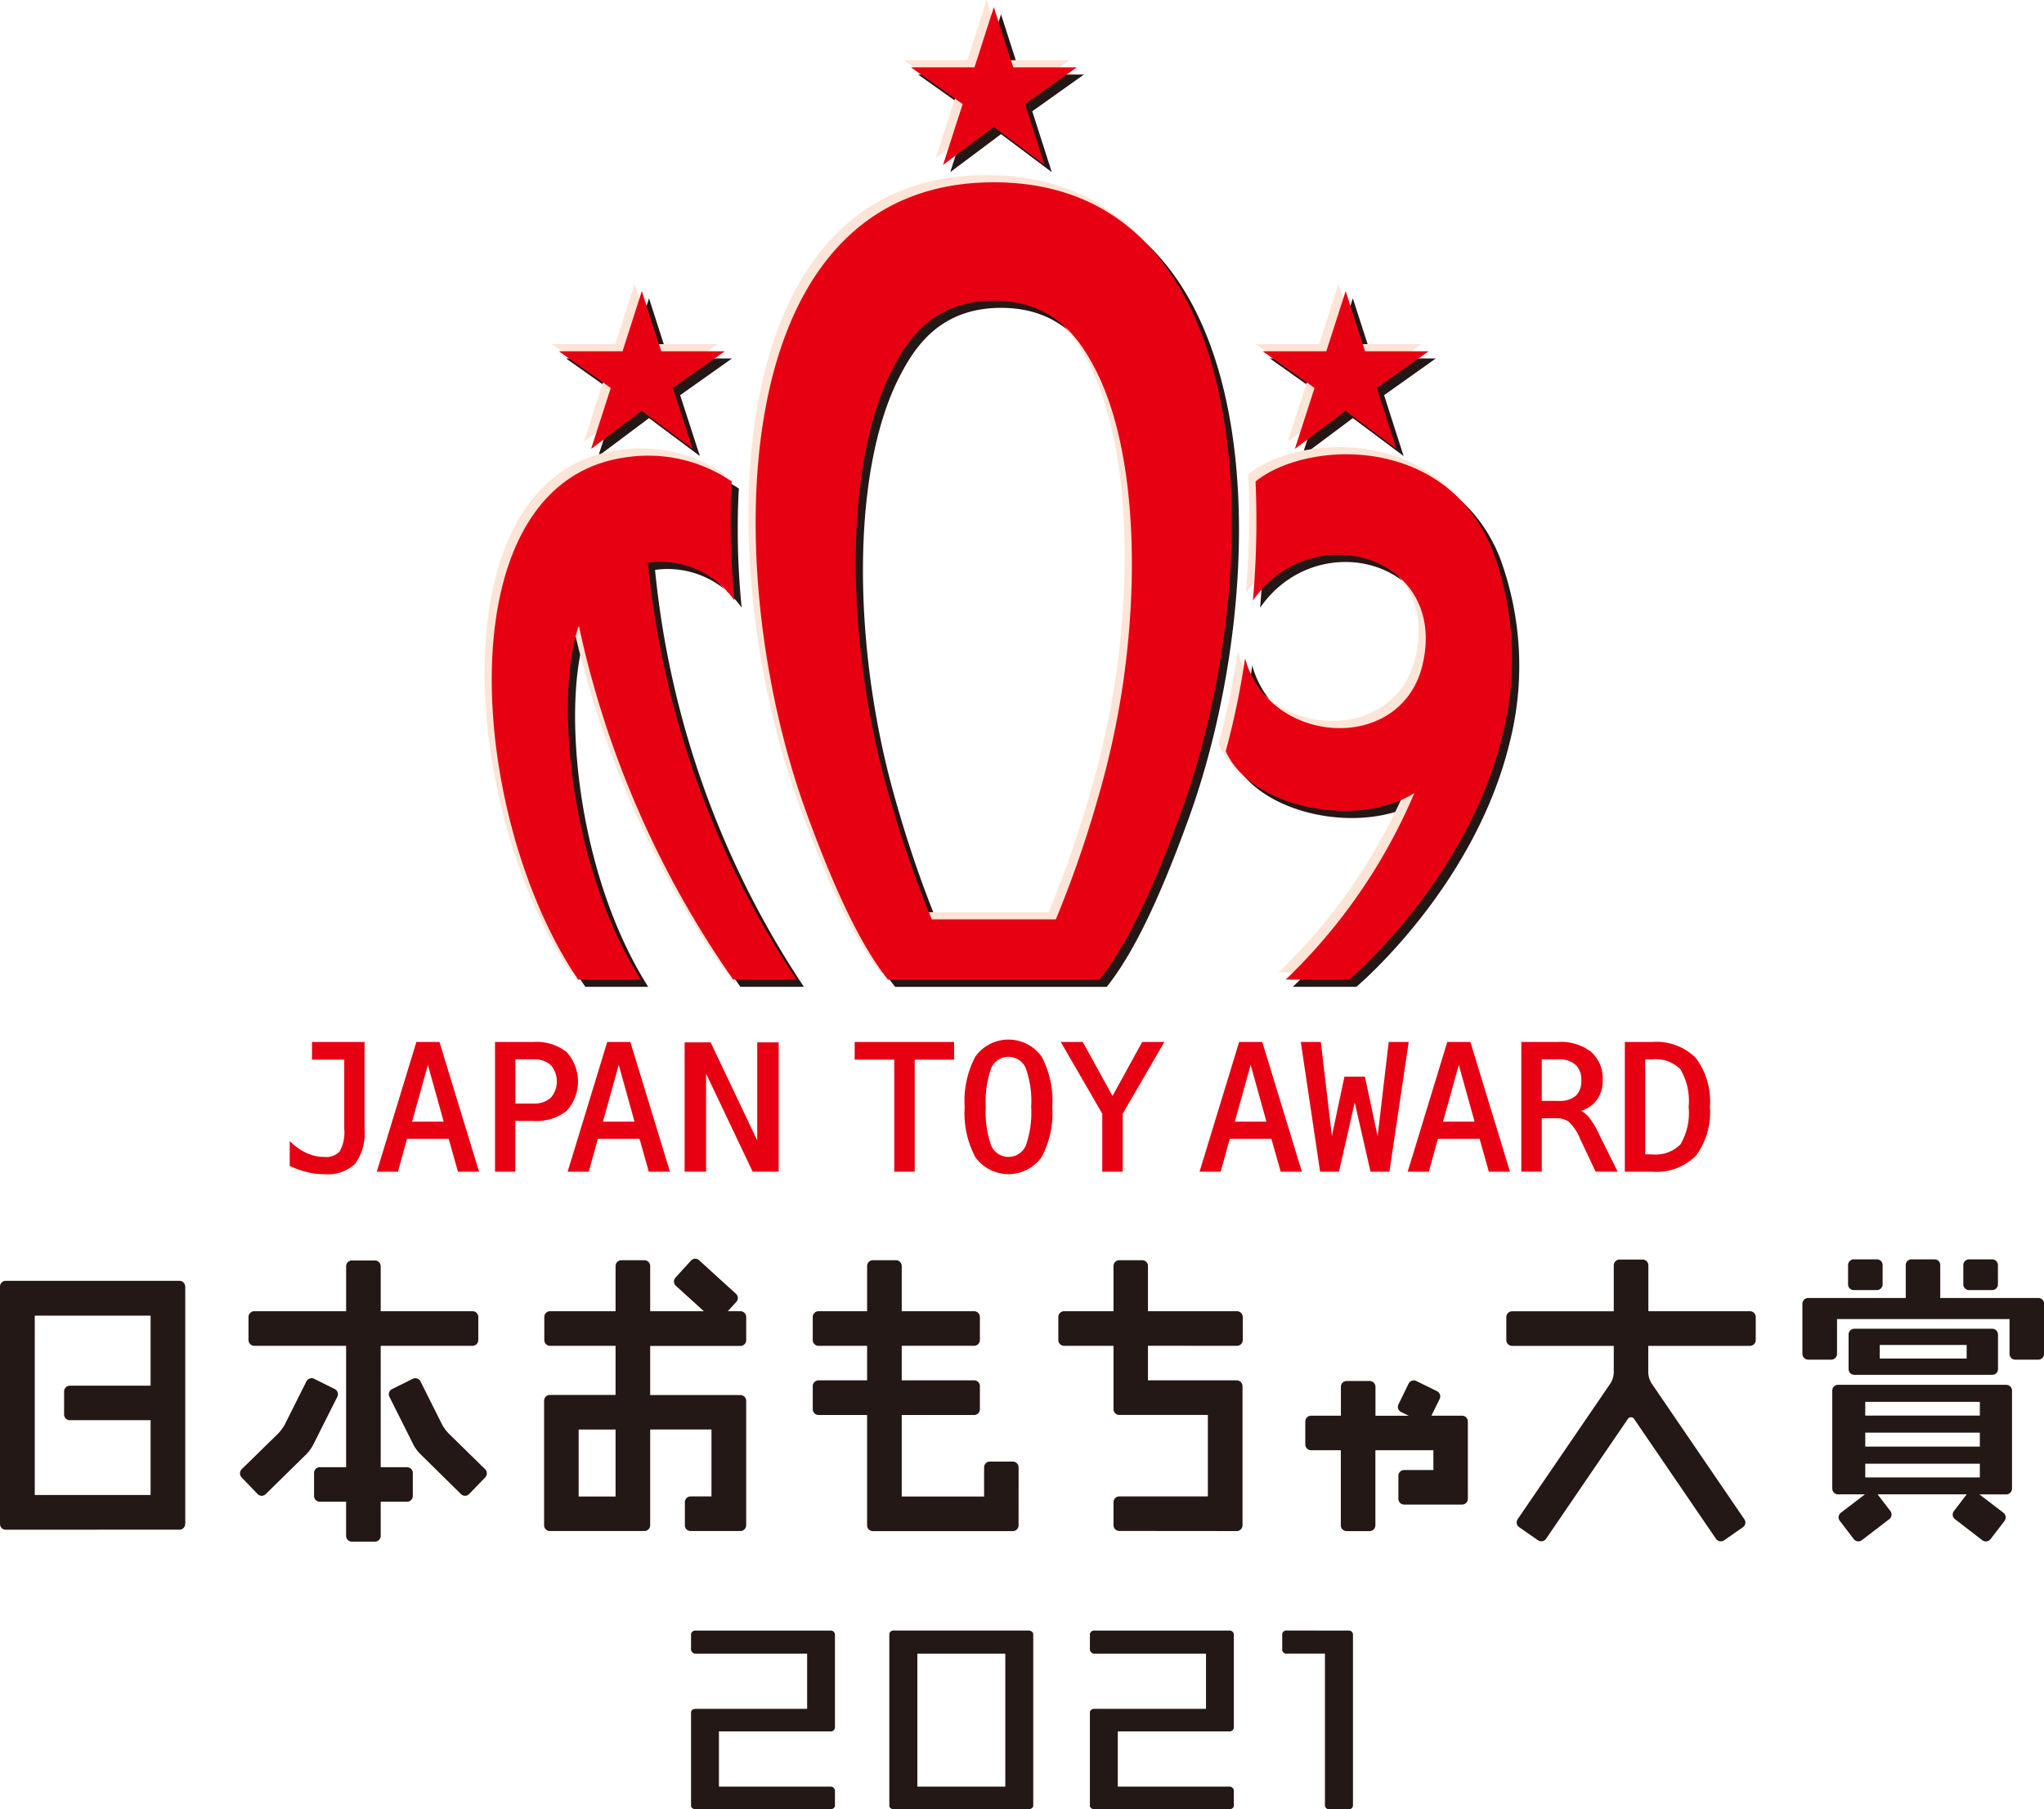 <svg xmlns="http://www.w3.org/2000/svg" width="54.297mm" height="48.071mm" viewBox="0 0 153.912 136.263">
  <defs>
    <style>
      .cls-1 {
        fill: #231815;
      }

      .cls-2 {
        fill: #fce4d6;
      }

      .cls-3, .cls-4 {
        fill: #e60012;
      }

      .cls-4 {
        stroke: #e60012;
        stroke-miterlimit: 10;
        stroke-width: 0.25px;
      }
    </style>
  </defs>
  <g id="レイヤー_2" data-name="レイヤー 2">
    <g id="レイヤー_1-2" data-name="レイヤー 1">
      <path class="cls-1" d="M62.528,130.4a.319.319,0,0,0,.343-.277v-7.046a.319.319,0,0,0-.343-.273H52.377a.318.318,0,0,0-.342.273v1.18a.343.343,0,0,0,.342.286h8.4V128.7h-8.4c-.182,0-.342.105-.342.262v7.044c0,.136.16.257.342.257H62.528c.183,0,.343-.121.343-.257v-1.141a.325.325,0,0,0-.343-.31H54.135V130.4Z"/>
      <path class="cls-1" d="M92.563,130.4a.319.319,0,0,0,.343-.277v-7.046a.32.32,0,0,0-.343-.273H82.412a.32.32,0,0,0-.343.273v1.18a.344.344,0,0,0,.343.286h8.4V128.7h-8.4c-.182,0-.343.105-.343.262v7.044c0,.136.161.257.343.257H92.563c.182,0,.343-.121.343-.257v-1.141a.326.326,0,0,0-.343-.31H84.17V130.4Z"/>
      <path class="cls-1" d="M77.439,122.8H67.309a.309.309,0,0,0-.343.273v12.93c0,.136.145.257.343.257h10.13c.2,0,.364-.121.364-.257v-12.93C77.8,122.926,77.642,122.8,77.439,122.8ZM75.7,124.542v10.013H69.077V124.542Z"/>
      <path class="cls-1" d="M96.883,122.8a.306.306,0,0,0-.332.264v1.211a.305.305,0,0,0,.332.264h2.884V136a.316.316,0,0,0,.343.264h1.436a.305.305,0,0,0,.332-.264v-12.93a.306.306,0,0,0-.332-.264Z"/>
      <path class="cls-1" d="M110.1,106.622h-2.315l.626-1.273a.441.441,0,0,0-.207-.575l-1.559-.766a.434.434,0,0,0-.579.2l-.762,1.563a.428.428,0,0,0,.2.575l.574.279h-2.506V104.44a.438.438,0,0,0-.439-.432h-1.734a.435.435,0,0,0-.43.432v2.182H98.729a.439.439,0,0,0-.441.433v1.738a.439.439,0,0,0,.441.432h2.234v5.656a.436.436,0,0,0,.43.432h1.734a.439.439,0,0,0,.439-.432v-5.656h4.368v1.49h-2.2a.431.431,0,0,0-.436.431v1.737a.434.434,0,0,0,.436.431h4.36a.431.431,0,0,0,.435-.431v-5.828A.434.434,0,0,0,110.1,106.622Z"/>
      <path class="cls-1" d="M93.147,101.359a.437.437,0,0,0,.432-.435V99.191a.438.438,0,0,0-.432-.439H86.441V95.345a.435.435,0,0,0-.426-.434H84.273a.435.435,0,0,0-.426.434v3.407H80.128a.437.437,0,0,0-.437.439v1.733a.436.436,0,0,0,.437.435h3.719v4.769a.434.434,0,0,0,.426.438h6.678V112.7H84.273a.435.435,0,0,0-.426.442v1.73a.432.432,0,0,0,.426.43l8.846.008a.439.439,0,0,0,.442-.432V104.4a.444.444,0,0,0-.442-.443H86.441v-2.6Z"/>
      <path class="cls-1" d="M76.7,110.51a.438.438,0,0,0-.433-.434h-1.73a.432.432,0,0,0-.434.434v2.2H67.9v-6.141h5.455a.435.435,0,0,0,.43-.438V104.4a.439.439,0,0,0-.43-.443H67.9v-2.6h5.455a.434.434,0,0,0,.43-.435V99.191a.435.435,0,0,0-.43-.439H67.9V95.345a.438.438,0,0,0-.43-.434H65.725a.438.438,0,0,0-.432.434v3.407H61.632a.438.438,0,0,0-.432.439v1.733a.437.437,0,0,0,.432.435h3.661v2.6H61.632a.442.442,0,0,0-.432.443v1.728a.438.438,0,0,0,.432.438h3.661v8.315a.437.437,0,0,0,.432.432H76.264a.438.438,0,0,0,.433-.432Z"/>
      <path class="cls-1" d="M55.413,97.437,52.64,94.911a.433.433,0,0,0-.61.03l-1.168,1.283a.439.439,0,0,0,.028.614L53,98.752H48.959V95.345a.44.44,0,0,0-.439-.434H46.787a.442.442,0,0,0-.435.434v3.407H41.413a.435.435,0,0,0-.427.439v1.733a.434.434,0,0,0,.427.435h4.939v3.7H41.4a.4.4,0,0,0-.16.032.436.436,0,0,0-.27.4v9.385a.436.436,0,0,0,.43.432H48.52a.438.438,0,0,0,.439-.432v-7.215h4.614v5.041H52a.431.431,0,0,0-.43.438v1.736a.43.43,0,0,0,.43.432h3.751a.441.441,0,0,0,.437-.432V105.5a.437.437,0,0,0-.268-.4.445.445,0,0,0-.169-.032H48.959v-3.7h6.8a.437.437,0,0,0,.43-.435V99.191a.438.438,0,0,0-.43-.439H54.8l.643-.7A.426.426,0,0,0,55.413,97.437Zm-9.061,15.27h-2.78v-5.041h2.78Z"/>
      <path class="cls-1" d="M13.95,96.894h-.006a.436.436,0,0,0-.432-.432H.428A.433.433,0,0,0,0,96.894v17.884a.43.43,0,0,0,.428.431l13.033-.006c.019,0,.033.006.051.006a.434.434,0,0,0,.432-.431v-.016h.006Zm-2.61,7.466H5.261a.434.434,0,0,0-.434.434v1.734h0a.427.427,0,0,0,.434.432H11.34v5.634H2.618V99.086H11.34Z"/>
      <path class="cls-1" d="M139.592,97.163h1.738a.432.432,0,0,0,.43-.438V95.278a.43.43,0,0,0-.43-.432h-1.738a.432.432,0,0,0-.434.432v1.447A.434.434,0,0,0,139.592,97.163Zm8.685,0H150a.44.44,0,0,0,.443-.438V95.278a.437.437,0,0,0-.438-.432h-1.726a.438.438,0,0,0-.443.432v1.447A.44.44,0,0,0,148.277,97.163Zm1.734,6.38a.43.43,0,0,0,.438-.43v-2.607a.438.438,0,0,0-.438-.434H139.63a.432.432,0,0,0-.432.434v2.607a.424.424,0,0,0,.432.43Zm-8.466-2.249h6.543v1.024h-6.543Zm11.937-3.539H146.1V95.278a.431.431,0,0,0-.431-.432h-1.73a.434.434,0,0,0-.438.432v2.477h-7.343a.443.443,0,0,0-.439.434v3.773a.444.444,0,0,0,.439.439h1.736a.439.439,0,0,0,.434-.439V99.344h12.989v2.618a.434.434,0,0,0,.434.439h1.734a.432.432,0,0,0,.43-.439V98.189A.43.43,0,0,0,153.482,97.755Zm-2.413,6.54H138.407a.432.432,0,0,0-.438.427v7.389a.437.437,0,0,0,.438.435h2.022l-1.815,1.387a.434.434,0,0,0-.076.61l1.052,1.374h0a.43.43,0,0,0,.607.08l2.066-1.585a.44.44,0,0,0,.085-.607l-.968-1.259h6.712l-.964,1.259a.43.43,0,0,0,.077.607L149.266,116a.445.445,0,0,0,.62-.08l1.052-1.374a.447.447,0,0,0-.074-.61l-1.813-1.387h2.018a.431.431,0,0,0,.434-.435v-7.389A.426.426,0,0,0,151.069,104.3Zm-1.988,6.976h-8.628v-1.034h8.628Zm0-2.322h-8.628V107.9h8.628Zm0-2.337h-8.628v-1.031h8.628Z"/>
      <path class="cls-1" d="M25.214,104.617l-1.553-.772a.442.442,0,0,0-.588.191l-1.621,3.234a3.167,3.167,0,0,1-.506.694L18.2,110.651a.448.448,0,0,0-.006.62l1.2,1.248a.425.425,0,0,0,.611.01l3.069-3.013a3.121,3.121,0,0,0,.5-.687l1.826-3.633A.434.434,0,0,0,25.214,104.617Zm5.438,5.885H28.667v-9.143H35.58a.434.434,0,0,0,.436-.435V99.191a.435.435,0,0,0-.436-.439H28.667V95.363a.439.439,0,0,0-.437-.432H26.5a.437.437,0,0,0-.437.432v3.389H19.15a.439.439,0,0,0-.437.439v1.733a.438.438,0,0,0,.437.435h6.912V110.5H24.083a.432.432,0,0,0-.434.431v1.737a.429.429,0,0,0,.434.431h1.979v2.578a.436.436,0,0,0,.437.431H28.23a.438.438,0,0,0,.437-.431V113.1h1.985a.431.431,0,0,0,.432-.431v-1.737A.434.434,0,0,0,30.652,110.5Zm5.877.149-2.741-2.687a3.046,3.046,0,0,1-.507-.694l-1.619-3.234a.442.442,0,0,0-.587-.191l-1.553.772a.43.43,0,0,0-.2.579l1.821,3.633a3.011,3.011,0,0,0,.513.687l3.059,3.013a.428.428,0,0,0,.613-.01l1.207-1.248A.446.446,0,0,0,36.529,110.651Z"/>
      <path class="cls-1" d="M131.78,98.752h-7.659V95.3a.437.437,0,0,0-.438-.439h-1.73a.445.445,0,0,0-.438.439v3.457h-7.652a.439.439,0,0,0-.438.439v1.733a.439.439,0,0,0,.438.435h7.652v2.027a1.6,1.6,0,0,1-.244.789l-6.993,10.237a.438.438,0,0,0,.113.6l1.423.991a.433.433,0,0,0,.6-.112l6.154-9.017a.282.282,0,0,1,.489,0l6.157,9.017a.442.442,0,0,0,.611.112l1.42-.991a.43.43,0,0,0,.1-.6l-6.986-10.237a1.672,1.672,0,0,1-.245-.789v-2.027h7.659a.438.438,0,0,0,.433-.435V99.191A.439.439,0,0,0,131.78,98.752Z"/>
      <path class="cls-1" d="M75.372,14.271c-20.5,0-20.636,29.539-14.116,47.452,2.329,6.4,4.273,10.243,6.149,12.6H83.338c1.874-2.355,3.818-6.2,6.14-12.6C96,43.81,95.87,14.271,75.372,14.271ZM85.682,46.22A63.77,63.77,0,0,1,83.172,60.8a84.106,84.106,0,0,1-3.126,8.975h-9.34A85.983,85.983,0,0,1,67.591,60.8c-3.415-11.475-3.6-25.2.161-32.467,1.111-2.156,3.013-5.147,7.626-5.147s6.514,2.991,7.633,5.147C85.215,32.589,86.065,39.177,85.682,46.22Z"/>
      <path class="cls-1" d="M55.75,74.321h4.782a68.762,68.762,0,0,1-11.208-31.4,6.788,6.788,0,0,1,6.522,2.847S55.6,43.41,55.564,41c-.045-2.722.075-4.2.075-4.2a11.17,11.17,0,0,0-7.725-1.846c-14.092,1.656-12.17,27.124-3.839,39.365h4.731c-5.495-8.681-6.483-21.531-4.677-26.654A73.44,73.44,0,0,0,55.75,74.321Z"/>
      <polygon class="cls-1" points="51.216 29.761 55.116 26.999 50.331 26.999 48.87 22.464 47.418 26.999 42.625 26.999 46.53 29.761 45.053 34.347 48.87 31.489 52.7 34.347 51.216 29.761"/>
      <polygon class="cls-1" points="77.73 8.379 81.619 5.614 76.836 5.614 75.378 1.082 73.917 5.614 69.133 5.614 73.03 8.379 71.552 12.963 75.378 10.102 79.198 12.963 77.73 8.379"/>
      <polygon class="cls-1" points="104.222 29.761 108.114 26.999 103.332 26.999 101.867 22.464 100.41 26.999 95.624 26.999 99.524 29.761 98.046 34.347 101.867 31.489 105.693 34.347 104.222 29.761"/>
      <path class="cls-1" d="M113.654,56.015a23.468,23.468,0,0,0-.727-14.05c-3.55-8.782-14.042-8.251-17.843-5.163a68.573,68.573,0,0,1-.2,8.969c4.432-6.389,14.731-3.384,12.771,4.842-1.6,6.748-11.566,6.106-13.359-.493a61.168,61.168,0,0,1-1.461,6.992c1.857,4.252,9.82,5.889,14.2,3.158a42.329,42.329,0,0,1-9.686,14.051h4.785S110.963,66.915,113.654,56.015Z"/>
      <path class="cls-2" d="M74.291,13.189c-20.5,0-20.635,29.537-14.117,47.452,2.33,6.394,4.274,10.243,6.151,12.6H82.258c1.872-2.353,3.814-6.2,6.138-12.6C94.924,42.726,94.79,13.189,74.291,13.189ZM84.6,45.136a63.545,63.545,0,0,1-2.511,14.585A83.328,83.328,0,0,1,78.965,68.7H69.624a86.064,86.064,0,0,1-3.114-8.976c-3.417-11.474-3.606-25.2.16-32.466,1.113-2.157,3.015-5.147,7.624-5.147s6.516,2.99,7.635,5.147C84.135,31.505,84.985,38.094,84.6,45.136Z"/>
      <path class="cls-2" d="M54.669,73.237h4.783a68.725,68.725,0,0,1-11.21-31.4,6.791,6.791,0,0,1,6.523,2.848s-.243-2.361-.283-4.773c-.045-2.724.075-4.2.075-4.2a11.156,11.156,0,0,0-7.725-1.846C32.742,35.53,34.663,61,42.994,73.237h4.728c-5.492-8.68-6.48-21.531-4.677-26.652A73.445,73.445,0,0,0,54.669,73.237Z"/>
      <polygon class="cls-2" points="50.134 28.679 54.036 25.917 49.249 25.917 47.789 21.382 46.335 25.917 41.543 25.917 45.446 28.679 43.972 33.263 47.789 30.407 51.618 33.263 50.134 28.679"/>
      <polygon class="cls-2" points="76.647 7.297 80.538 4.53 75.755 4.53 74.294 0 72.837 4.53 68.051 4.53 71.948 7.297 70.468 11.88 74.294 9.02 78.118 11.88 76.647 7.297"/>
      <polygon class="cls-2" points="103.14 28.679 107.034 25.917 102.248 25.917 100.787 21.382 99.329 25.917 94.543 25.917 98.442 28.679 96.964 33.263 100.787 30.407 104.61 33.263 103.14 28.679"/>
      <path class="cls-2" d="M112.574,54.932a23.488,23.488,0,0,0-.729-14.051C108.3,32.1,97.8,32.632,94,35.72a68.573,68.573,0,0,1-.195,8.969c4.431-6.389,14.73-3.384,12.77,4.84-1.6,6.75-11.565,6.106-13.36-.492a60.692,60.692,0,0,1-1.461,6.991c1.858,4.252,9.82,5.89,14.2,3.159a42.3,42.3,0,0,1-9.688,14.05h4.787S109.881,65.833,112.574,54.932Z"/>
      <path class="cls-3" d="M74.832,13.73c-20.5,0-20.636,29.538-14.118,47.452,2.331,6.395,4.274,10.242,6.151,12.6H82.8c1.874-2.355,3.816-6.2,6.14-12.6C95.464,43.268,95.33,13.73,74.832,13.73Zm10.31,31.948A63.672,63.672,0,0,1,82.63,60.264a83.6,83.6,0,0,1-3.125,8.974H70.166a85.88,85.88,0,0,1-3.115-8.974c-3.416-11.477-3.605-25.206.159-32.467,1.113-2.158,3.015-5.147,7.626-5.147s6.514,2.989,7.633,5.147C84.675,32.047,85.525,38.636,85.142,45.678Z"/>
      <path class="cls-3" d="M55.209,73.779h4.783a68.718,68.718,0,0,1-11.208-31.4,6.791,6.791,0,0,1,6.521,2.847s-.241-2.359-.283-4.773c-.044-2.722.075-4.194.075-4.194a11.152,11.152,0,0,0-7.723-1.848C33.282,36.07,35.2,61.54,43.534,73.779h4.73C42.77,65.1,41.783,52.248,43.587,47.125A73.411,73.411,0,0,0,55.209,73.779Z"/>
      <polygon class="cls-3" points="50.675 29.219 54.576 26.457 49.791 26.457 48.33 21.924 46.877 26.457 42.083 26.457 45.988 29.219 44.513 33.805 48.33 30.949 52.158 33.805 50.675 29.219"/>
      <polygon class="cls-3" points="77.188 7.839 81.078 5.073 76.296 5.073 74.836 0.54 73.377 5.073 68.593 5.073 72.488 7.839 71.01 12.421 74.836 9.562 78.658 12.421 77.188 7.839"/>
      <polygon class="cls-3" points="103.68 29.219 107.574 26.457 102.79 26.457 101.327 21.924 99.869 26.457 95.084 26.457 98.984 29.219 97.504 33.805 101.327 30.949 105.152 33.805 103.68 29.219"/>
      <path class="cls-3" d="M113.114,55.475a23.493,23.493,0,0,0-.727-14.053c-3.55-8.781-14.042-8.248-17.844-5.16a68.352,68.352,0,0,1-.2,8.967c4.431-6.387,14.73-3.382,12.772,4.842-1.6,6.75-11.566,6.106-13.361-.493A61.011,61.011,0,0,1,92.3,56.572c1.857,4.251,9.821,5.888,14.2,3.157a42.343,42.343,0,0,1-9.688,14.05H101.6S110.421,66.373,113.114,55.475Z"/>
      <path class="cls-4" d="M21.941,87.73V86.224a4.247,4.247,0,0,0,1.2.775,3.257,3.257,0,0,0,1.277.259,1.494,1.494,0,0,0,1.268-.476,3.1,3.1,0,0,0,.361-1.77V79.681H23.619V78.6h3.707v6.415a3.793,3.793,0,0,1-.672,2.545,2.883,2.883,0,0,1-2.241.747,5.392,5.392,0,0,1-1.214-.14A7.081,7.081,0,0,1,21.941,87.73Z"/>
      <path class="cls-4" d="M31.445,78.6H33l2.906,9.522H34.579l-.7-2.481H30.555l-.686,2.481H28.54Zm.775,1.135L30.866,84.6h2.708Z"/>
      <path class="cls-4" d="M37.4,78.6h2.771a3.537,3.537,0,0,1,2.409.724,3.169,3.169,0,0,1,0,4.251,3.552,3.552,0,0,1-2.412.721H38.679v3.826H37.4Zm1.284,1.058v3.578h1.487a1.947,1.947,0,0,0,1.389-.471,2,2,0,0,0,0-2.638,1.949,1.949,0,0,0-1.393-.469Z"/>
      <path class="cls-4" d="M45.816,78.6h1.557l2.906,9.522H48.95l-.7-2.481H44.926l-.686,2.481H42.911Zm.775,1.135L45.237,84.6h2.708Z"/>
      <path class="cls-4" d="M51.677,78.628h1.754l3.713,7.813V78.628H58.51v9.491H56.755l-3.712-7.813v7.813H51.677Z"/>
      <path class="cls-4" d="M64.482,78.6h7.239v1.084H68.752v8.438H67.463V79.681H64.482Z"/>
      <path class="cls-4" d="M79.114,83.367a6.993,6.993,0,0,1-.786,3.713,2.951,2.951,0,0,1-4.782,0,6.992,6.992,0,0,1-.782-3.718,7.01,7.01,0,0,1,.785-3.719,2.944,2.944,0,0,1,4.779,0A7.009,7.009,0,0,1,79.114,83.367Zm-1.342,0a7.528,7.528,0,0,0-.429-3,1.547,1.547,0,0,0-2.809,0,7.546,7.546,0,0,0-.429,3,7.525,7.525,0,0,0,.429,2.992,1.548,1.548,0,0,0,2.809,0A7.5,7.5,0,0,0,77.772,83.367Z"/>
      <path class="cls-4" d="M80.092,78.6H81.46l2.312,4.2,2.308-4.2h1.38l-3.046,5.248v4.274H83.125V83.845Z"/>
      <path class="cls-4" d="M93.4,78.6h1.557l2.906,9.522H96.53l-.7-2.481H92.507l-.686,2.481H90.492Zm.775,1.135L92.818,84.6h2.708Z"/>
      <path class="cls-4" d="M98.094,78.6h1.253l.908,7.73,1.081-5.115h1.342l1.093,5.128.908-7.743h1.252l-1.417,9.522H103.3l-1.291-5.658-1.284,5.658H99.511Z"/>
      <path class="cls-4" d="M109.072,78.6h1.556l2.906,9.522h-1.329l-.7-2.481h-3.324l-.686,2.481h-1.329Zm.775,1.135L108.493,84.6H111.2Z"/>
      <path class="cls-4" d="M118.6,83.623a1.792,1.792,0,0,1,.846.481,5.91,5.91,0,0,1,.87,1.413l1.291,2.6h-1.379l-1.132-2.4a3.778,3.778,0,0,0-.88-1.324,1.641,1.641,0,0,0-1.021-.3h-1.226v4.024h-1.29V78.6h2.644a3.6,3.6,0,0,1,2.4.708,2.535,2.535,0,0,1,.833,2.047,2.282,2.282,0,0,1-.513,1.54A2.234,2.234,0,0,1,118.6,83.623Zm-2.631-3.968v3.38h1.4a1.974,1.974,0,0,0,1.374-.415,1.641,1.641,0,0,0,.451-1.268,1.619,1.619,0,0,0-.479-1.259,2,2,0,0,0-1.4-.438Z"/>
      <path class="cls-4" d="M124.4,78.6a4.068,4.068,0,0,1,3.2,1.16,5.338,5.338,0,0,1,1.03,3.61,5.3,5.3,0,0,1-1.03,3.594,4.078,4.078,0,0,1-3.2,1.158h-1.926V78.6Zm-.026,8.463a2.754,2.754,0,0,0,2.263-.8,4.793,4.793,0,0,0,.642-2.892,4.839,4.839,0,0,0-.64-2.911,2.753,2.753,0,0,0-2.265-.8h-.611V87.06Z"/>
    </g>
  </g>
</svg>
